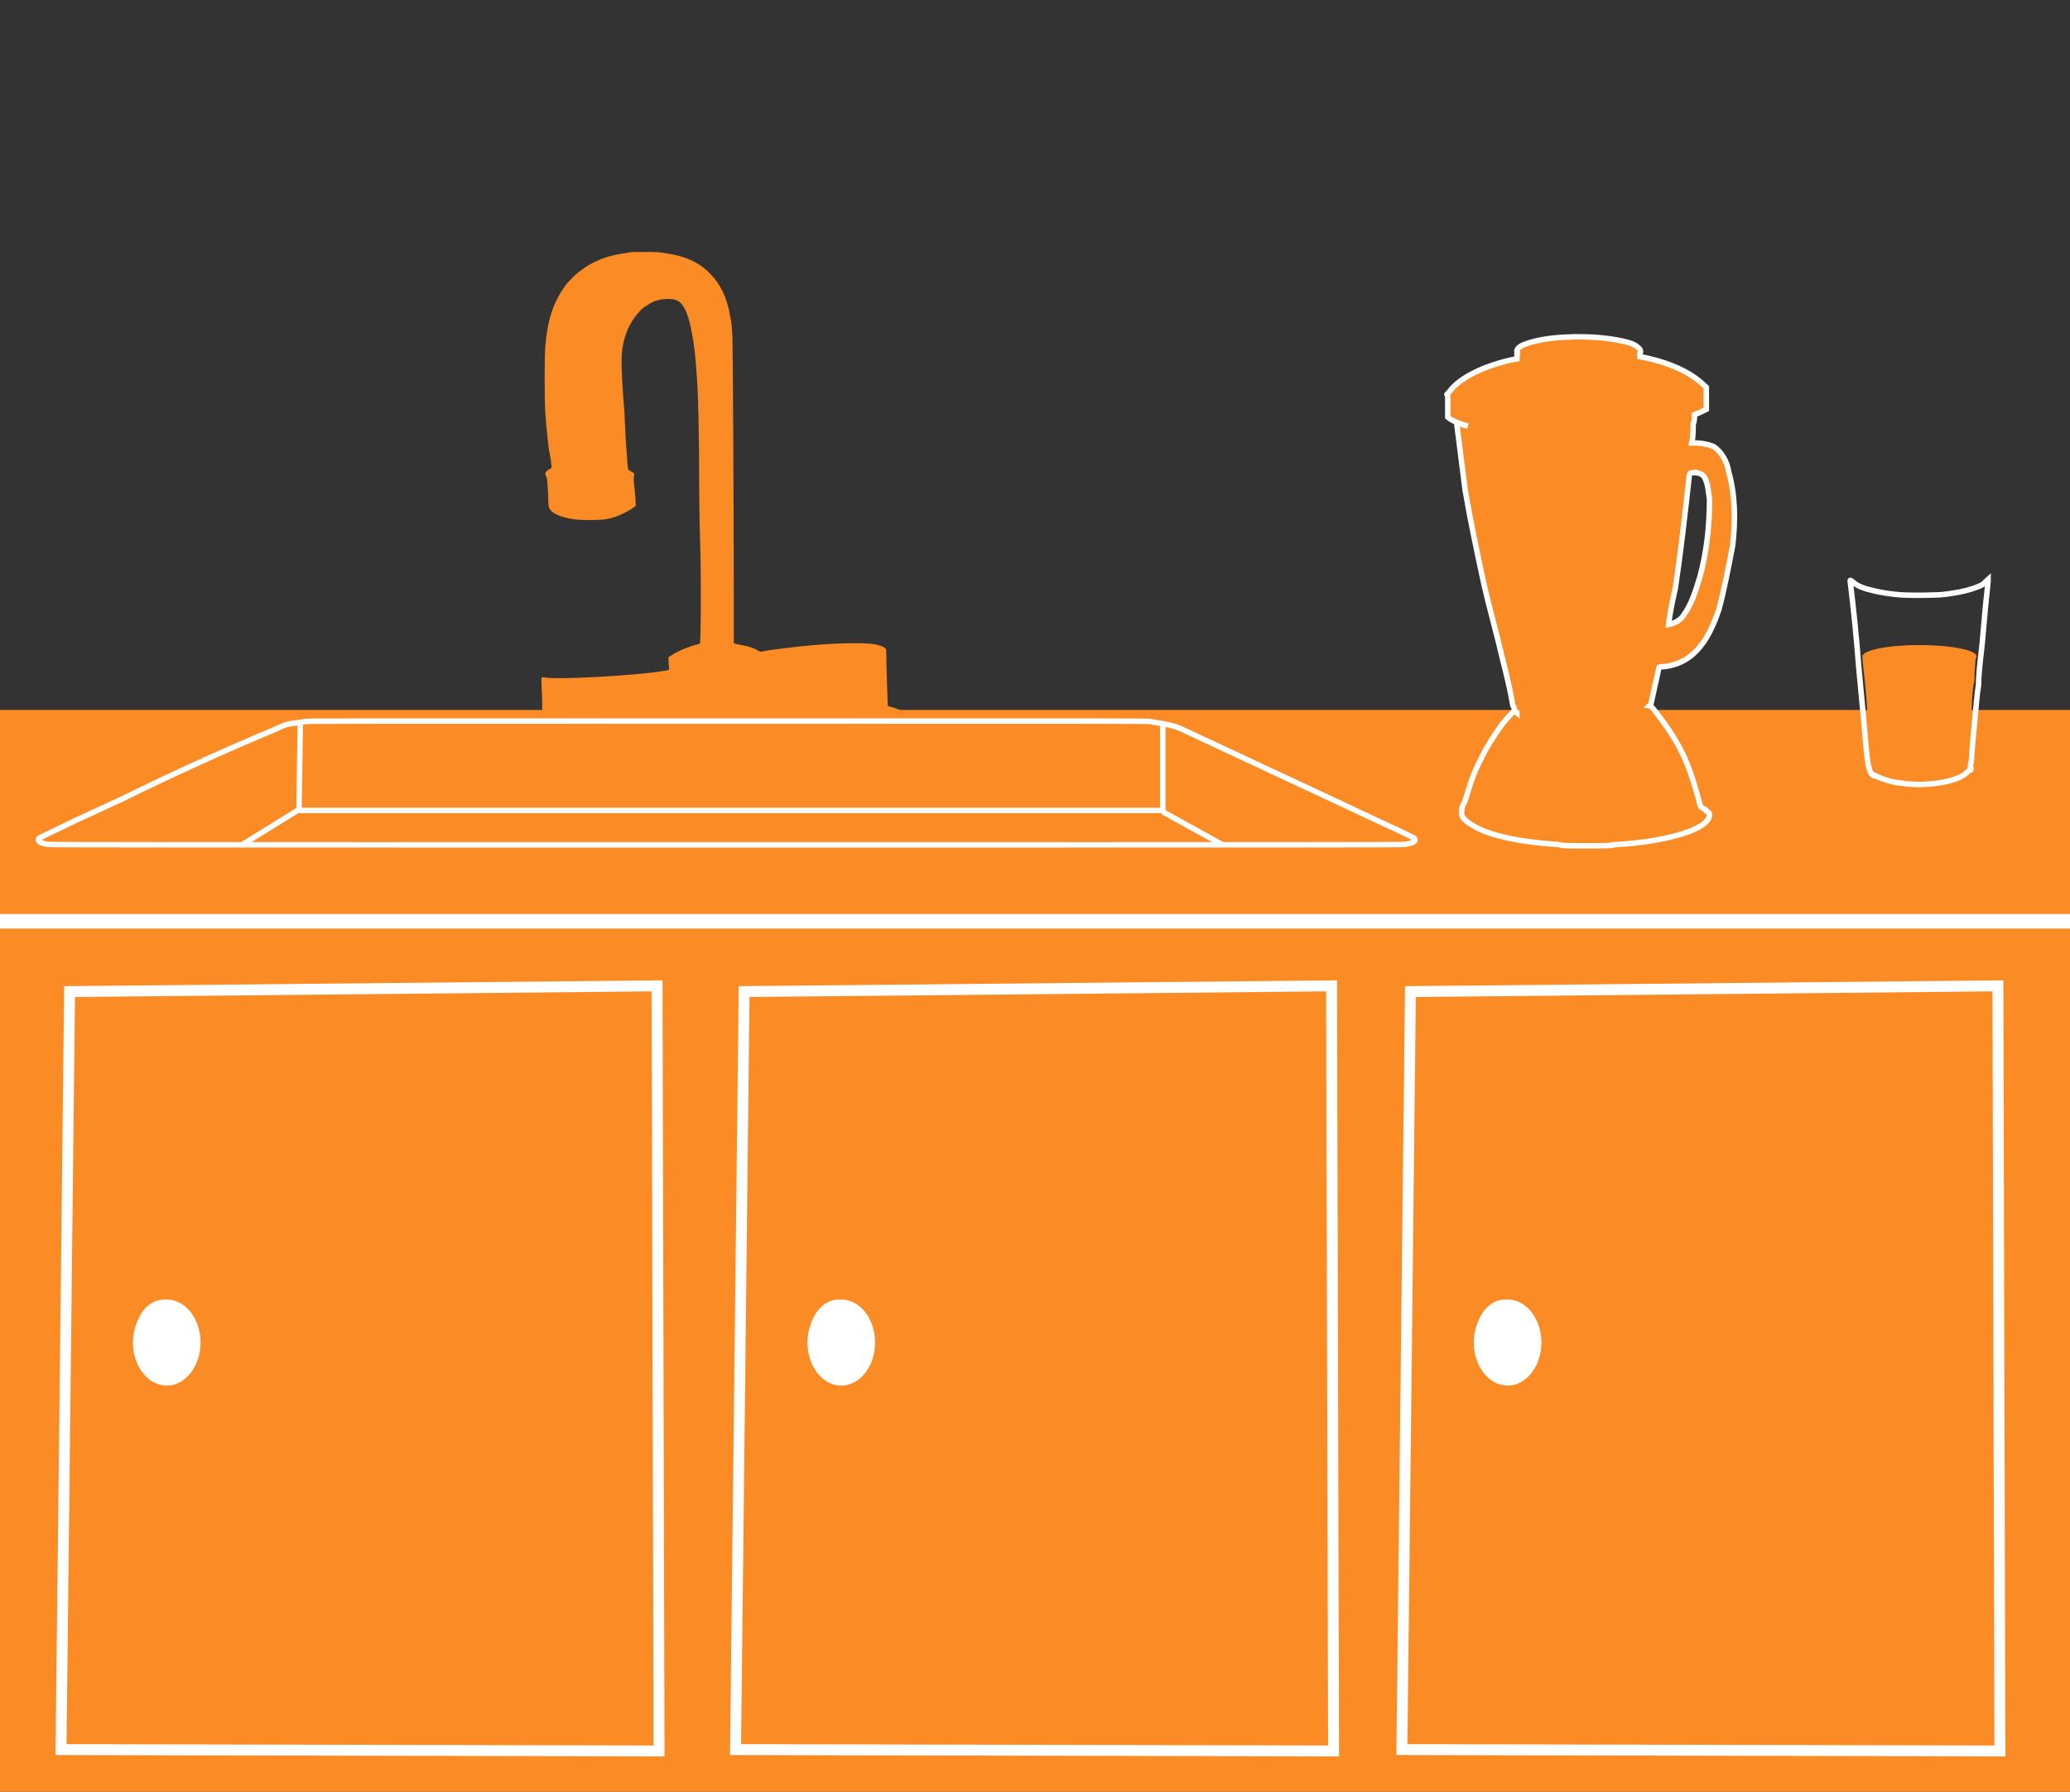 <?xml version="1.0" encoding="UTF-8" standalone="no"?>
<svg
   xmlns:dc="http://purl.org/dc/elements/1.1/"
   xmlns:cc="http://creativecommons.org/ns#"
   xmlns:rdf="http://www.w3.org/1999/02/22-rdf-syntax-ns#"
   xmlns:svg="http://www.w3.org/2000/svg"
   xmlns="http://www.w3.org/2000/svg"
   xmlns:sodipodi="http://sodipodi.sourceforge.net/DTD/sodipodi-0.dtd"
   xmlns:inkscape="http://www.inkscape.org/namespaces/inkscape"
   sodipodi:docname="kuirejo.svg"
   inkscape:version="1.0 (4035a4fb49, 2020-05-01)"
   version="1.1"
   id="svg2"
   height="1312"
   width="1516">
  <rect width="100%" height="100%" fill="#333333" stroke="none"/>
  <defs
     id="defs4" />
  <sodipodi:namedview
     inkscape:window-maximized="1"
     inkscape:window-y="0"
     inkscape:window-x="0"
     inkscape:window-height="704"
     inkscape:window-width="1366"
     inkscape:snap-global="false"
     inkscape:document-rotation="0"
     fit-margin-bottom="0"
     fit-margin-right="0"
     fit-margin-left="0"
     fit-margin-top="0"
     showgrid="false"
     inkscape:current-layer="layer1"
     inkscape:document-units="px"
     inkscape:cy="490.0495"
     inkscape:cx="1054.6771"
     inkscape:zoom="0.76893707"
     inkscape:pageshadow="2"
     inkscape:pageopacity="0.0"
     borderopacity="1.0"
     bordercolor="#666666"
     pagecolor="#ffffff"
     id="base" />
  <g
     transform="translate(-2344,520.6)"
     id="layer1"
     inkscape:groupmode="layer"
     inkscape:label="Layer 1">
    <rect
       style="fill:#fb8b24;fill-opacity:1;fill-rule:evenodd;stroke:none"
       id="rect3047"
       width="1534"
       height="672.1"
       x="2340"
       y="122" />
    <rect
       y="-0.72"
       x="2340"
       height="126"
       width="1534"
       id="rect3051"
       style="fill:#fb8b24;fill-opacity:1;fill-rule:evenodd;stroke:none" />
    <rect
       y="148.7"
       x="2340"
       height="10.67"
       width="1534"
       id="rect3053"
       style="fill:#ffffff;fill-opacity:1;fill-rule:evenodd;stroke:none" />
    <path
       transform="translate(2344,-520.6)"
       d="M 471.615 184.486 C 466.762 184.486 462.032 184.569 461.379 184.732 C 460.4 185.059 457.79 185.385 455.506 185.711 C 443.106 187.669 433.316 191.911 424.832 198.438 C 421.243 201.048 415.696 206.595 413.738 209.531 C 405.254 221.604 401.012 234.003 399.381 253.258 C 398.728 259.458 398.728 295.351 399.381 302.529 C 400.033 311.339 400.687 318.516 401.34 323.736 C 401.992 329.61 401.992 329.282 403.297 336.135 C 403.623 339.071 403.949 341.682 403.949 342.008 C 403.949 342.334 403.624 342.988 402.318 343.641 C 399.382 345.272 398.728 346.577 400.033 348.861 C 400.686 349.84 400.687 350.819 401.34 360.412 C 401.666 372.126 401.665 372.256 404.275 374.605 C 405.907 376.172 410.149 378.13 413.738 378.945 C 419.938 380.479 422.875 380.805 432.012 380.805 C 441.801 380.805 444.411 380.446 450.938 378.357 C 454.853 377.052 462.03 373.333 464.314 371.375 L 465.621 370.363 L 465.295 364.002 C 464.969 360.511 464.641 356.007 464.314 353.984 C 463.988 351.146 463.988 349.84 464.314 348.861 C 464.967 346.904 464.315 346.251 461.705 344.945 L 460.074 343.967 L 459.746 341.355 C 459.42 339.724 459.42 336.136 459.094 332.873 C 458.767 329.61 458.442 323.41 458.115 319.494 C 458.115 315.252 457.463 308.402 457.463 303.834 C 457.137 299.592 456.811 294.046 456.484 291.436 C 455.832 282.625 455.18 269.246 455.18 264.352 C 455.18 255.868 456.811 247.711 460.074 240.529 C 462.032 236.287 463.663 233.677 466.6 230.088 C 469.21 226.825 471.493 224.866 474.43 223.234 C 478.998 220.298 482.262 219.32 487.482 218.994 C 491.072 218.668 494.009 218.994 496.293 220.299 C 498.903 221.278 501.839 225.846 503.471 230.74 C 506.081 238.245 508.693 252.932 509.672 266.963 C 509.998 269.573 509.998 273.163 510.324 275.447 C 510.651 279.688 511.303 290.782 511.303 298.287 C 511.629 300.898 511.629 316.23 511.955 331.893 C 511.955 360.607 512.281 382.469 512.934 404.625 C 513.586 425.965 513.26 469.657 512.607 471.061 C 512.281 471.354 511.629 471.746 510.324 471.975 C 505.43 473.117 496.619 476.672 492.703 479.348 C 491.724 480 490.42 480.686 490.094 480.85 C 489.441 481.176 489.439 481.207 489.766 486.33 C 490.092 488.94 490.092 490.15 489.766 490.443 C 489.439 490.672 488.787 490.965 487.809 491.062 C 486.83 491.193 485.198 491.421 484.219 491.584 C 464.314 494.716 407.539 497.979 398.729 496.021 L 396.771 496.021 C 396.445 496.348 396.445 499.937 396.771 505.484 C 397.098 510.379 397.098 515.927 397.098 517.885 C 397.098 520.821 397.098 520.82 396.445 521.146 C 394.814 521.799 395.466 524.41 397.424 525.389 C 398.403 526.041 398.403 526.041 535.123 525.389 C 602.993 525.062 648.349 524.736 650.307 524.41 C 654.875 524.084 656.832 523.432 658.137 522.779 C 658.463 522.453 659.443 522.127 660.096 522.127 C 661.075 522.127 661.4 522.127 661.4 521.801 C 661.4 520.822 658.463 519.516 653.568 517.885 C 651.937 517.558 650.307 517.233 650.307 516.906 C 649.98 516.58 649.002 480.523 649.002 476.803 C 649.002 475.53 649 475.138 648.021 474.453 C 647.369 473.67 644.433 472.626 641.822 472.039 C 632.033 469.951 602.667 471.06 576.236 474.486 C 572.647 474.943 568.731 475.433 567.426 475.596 C 564.815 475.889 561.226 476.444 558.941 476.934 C 556.657 477.358 556.659 477.325 555.027 476.346 C 552.743 474.779 548.5 473.344 543.605 472.463 C 540.995 471.973 538.385 471.483 538.059 471.32 L 537.406 471.027 L 537.406 441.922 C 537.406 375.161 536.754 256.195 536.428 247.059 C 536.101 239.55 535.776 236.613 534.797 231.719 C 532.513 218.014 527.618 207.9 519.787 200.068 C 511.303 191.585 501.187 187.343 487.156 185.385 C 484.872 185.058 482.914 184.732 482.588 184.732 C 481.446 184.569 476.469 184.486 471.615 184.486 z "
       style="fill:#fb8b24;stroke-width:0.326;fill-opacity:1"
       id="path992" />
    <path
       sodipodi:nodetypes="cccccccsccccccsc"
       id="path3105"
       d="m 2379.231,97.752 c -5.873,-0.979 -8.158,-2.284 -6.852,-4.242 0.653,-0.653 1.305,-0.979 27.083,-13.346 12.726,-5.873 28.388,-13.052 34.588,-15.989 35.577,-17.56 75.413,-35.669 109.637,-49.924 11.287,-4.827 8.158,-4.242 17.947,-5.547 1.631,-0.326 4.242,-0.653 6.2,-0.979 2.937,-0.326 24.146,-0.326 309.006,-0.326 289.102,0 306.069,0 309.332,0.326 1.631,0.326 4.894,0.979 7.505,1.305 6.526,0.979 11.421,2.284 15.662,4.242 40.482,19.017 105.764,49.304 140.962,65.913 28.062,13.019 29.041,13.672 29.693,14.325 1.305,1.958 -0.979,3.263 -7.179,4.242 -2.937,0.326 -72.765,0.326 -496.955,0.326 -387.644,0 -494.018,0 -496.629,-0.326 z m 184.663,-87.679 -0.878,62.123 -41.418,25.614"
       style="fill:none;stroke:#ffffff;stroke-width:4;stroke-miterlimit:4;stroke-dasharray:none" />
    <path
       sodipodi:nodetypes="cccccccccccccccccccccccccccccccscccccscccsccssccccccccccccccccccccccccccccccccccccccc"
       transform="translate(2344,-520.6)"
       d="m 1154,246.6 c -12,0.3 -24,1.101 -35,4.701 -3,1.1 -7,2.199 -8,5.299 0,0.348 0.04,0.68 0.107,1 H 1111 v 5.123 c -0.864,0.129 -2.107,0.365 -3.498,0.674 -21.182,4.619 -38.534,13.424 -45.68,22.994 -0.766,0.817 -1.532,1.735 -1.787,1.99 -0.51,0.459 -0.51,0.51 0,0.791 0.09,0.099 0.177,0.402 0.256,0.91 v 7.537 7.732 l 0.254,0.166 v 0.098 l 0.766,0.637 c 2.826,2.148 7.577,4.106 13.754,5.779 -2.355,-0.585 -4.71,-1.225 -7.064,-1.932 -1,-0.5 -1,0.201 -1,1.201 2,15.8 4,31.698 6,47.398 4,23.6 9,46.8 14,70.07 4,17.43 9,34.731 13,52.141 3,11.94 6,23.81 8,35.75 1,1.174 1,2.528 1,3.65 0.579,0.423 1.217,0.86 1.855,1.295 l 0.022,0.533 c -0.667,-0.498 -1.173,-0.949 -1.332,-1.268 -0.51,-0.51 -1.021,10e-5 -3.828,3.062 -4.338,4.338 -8.933,10.718 -14.803,20.16 -3.573,5.87 -4.337,7.657 -7.145,13.271 -4.083,7.911 -6.891,16.077 -10.209,27.051 -0.51,1.786 -1.02,3.317 -1.275,3.572 -0.255,0.255 -0.766,1.022 -1.022,2.043 -0.51,1.021 -0.766,1.785 -0.766,4.082 -0.255,2.297 0,2.552 0.512,3.828 1.214,2.226 4.048,4.605 7.834,6.643 10.511,6.772 32.651,11.895 61.068,13.773 2.552,0.255 4.085,0.51 3.574,0.51 -0.766,0 10e-5,0.256 1.531,0.256 7.656,0.51 39.556,0.255 36.238,-0.256 l -1.277,-0.254 h 1.277 c 0.766,0 4.337,-0.257 7.91,-0.512 30.114,-2.297 55.125,-9.442 60.994,-17.098 1.276,-1.786 1.785,-2.553 1.785,-4.084 0,-1.021 6e-4,-1.275 -0.51,-1.785 -0.333,-0.333 -0.958,-0.756 -1.576,-1.135 -0.4,-0.826 -1.238,-1.507 -2.762,-2.184 -1.786,-1.021 -1.533,3.8e-4 -3.574,-8.166 -2.807,-9.953 -5.87,-19.65 -8.422,-25.52 -4.338,-10.463 -10.973,-21.692 -19.395,-32.666 -2.807,-4.083 -6.38,-8.167 -6.891,-8.422 -0.24,0 -0.479,-0.219 -0.719,-0.246 0.301,-0.291 0.601,-0.577 0.902,-0.877 2,-9.08 4,-18.22 6,-27.15 1,-0.95 3,-0.389 4,-0.639 8,-0.92 16,-4.242 22,-10.182 9,-8.48 14,-20.34 18,-32.01 4,-15.36 7,-31.04 10,-46.84 2,-17.8 2,-36.199 -3,-53.699 -1,-7.1 -5,-14.4 -11,-18.4 -5,-2 -10,-2.699 -16,-2.699 1,-4.5 1,-9 1,-13.5 0.965,-2.317 0.997,-4.817 0.998,-7.146 2.362,-0.908 4.507,-1.833 6.354,-2.762 l 2.297,-1.129 v -8.064 -8.064 l -1.785,-1.66 c -7.911,-7.656 -19.651,-13.78 -34.453,-17.965 -3.44,-0.983 -10.091,-2.53 -12.41,-2.896 v -2.111 c 0.887,-1.341 0.567,-3.105 -1,-4.201 -3,-3.2 -8,-4.201 -13,-5.301 -11,-2.3 -22,-2.9 -33,-2.9 z m 87,99.5 c 3,0.1 5,0.7 7,2.9 3,4.9 3,10.9 4,16.5 0,19.1 -2,38.299 -7,56.789 -3,9.85 -6,19.98 -12,28.25 -2,3.42 -7,6.201 -11,6.791 1,-8.91 3,-17.82 5,-26.75 4,-26.78 7,-53.68 10,-80.68 0,-1.1 0,-2.6 1,-3.5 1,-0.2 2,-0.201 3,-0.301 z"
       style="fill:#fb8b24;fill-opacity:1;stroke-width:4;stroke:#ffffff;stroke-miterlimit:4;stroke-dasharray:none"
       id="path3983" />
    <g
       transform="translate(0,-34)"
       id="g954">
      <path
         inkscape:connector-curvature="0"
         style="fill:none;fill-opacity:1;fill-rule:evenodd;stroke:#ffffff;stroke-width:4;stroke-miterlimit:4;stroke-dasharray:none;stroke-opacity:1"
         d="m 3800,-62.26 -2,1.79 c -1,1.15 -2,2.15 -4,2.89 -6,2.74 -15,5.01 -27,6.33 -5,0.54 -23,0.74 -29,0.37 -10,-0.61 -19,-2.18 -27,-4.45 -5,-1.52 -8,-3.16 -10,-5.07 -2,-1.47 -2,-1.49 -2,-0.76 0,0.74 3,23.69 5,47.4 1,15.295 4,42.32 6,67.13 1,11.53 2,21.7 3,22.63 0,1.73 2,5.19 3,5.43 0,0.12 0,-0.05 0,-0.54 -1,-0.51 0,-0.32 2,0.86 4,1.88 8,3.15 12,4.16 4,0.78 11,1.64 15,1.81 1,0.05 3,0.12 4,0.15 3,0.12 12,-0.62 16,-1.3 10,-1.71 17,-4.36 20,-8.13 2,-1.41 2,-1.54 3,-1.37 l 1,0.15 -1,-0.46 c -1,-0.47 -1,-0.49 -1,-2.08 0,-0.88 1,-4.02 1,-6.95 0,-2.93 1,-13.82 2,-24.15 1,-10.35 2,-23.15 3,-28.44 0,-5.285 1,-16.101 2,-24.004 1,-7.926 2,-22.486 3,-32.426 1,-9.96 2,-18.69 2,-19.5 z m -92,11.33 v 0 c 0,0.03 0,0.03 0,0.03 z"
         id="path4478" />
      <path
         id="path4495-1"
         style="fill:#fb8b24;fill-opacity:1;fill-rule:evenodd;stroke:none"
         d="m 3749.486,-14.233 a 41.779,8.322 0 0 0 -40.971,7.072 L 3708,-6.832 v 2.201 c 0,1.199 1,9.886 2,19.311 1,9.42 2,26.63 3,38.23 2,20.15 3,21.15 3,22.26 1,1.24 4,3.521 6,4.641 4,2.08 12,3.9 19,4.41 8,0.64 19,0.149 26,-1.221 6,-1.28 12,-3.919 15,-6.389 1,-1.1 1,-1.661 2,-2.771 0,-1.78 2,-18.98 4,-39.43 0,-8.98 1,-19.05 2,-22.33 0,-6.303 0.647,-13.199 0.889,-16.461 a 41.779,8.322 0 0 0 0.713,-1.531 41.779,8.322 0 0 0 -41.779,-8.32 41.779,8.322 0 0 0 -0.336,0 z" />
    </g>
    <path
       sodipodi:nodetypes="ccccc"
       id="path995"
       d="m 2563.167,72.893 h 632.416 V 9.177 m -0.057,64.658 44.16,24.342"
       style="fill:none;fill-rule:evenodd;stroke:#ffffff;stroke-width:4;stroke-linecap:butt;stroke-linejoin:miter;stroke-opacity:1;stroke-miterlimit:4;stroke-dasharray:none" />
  </g>
  <g
     style="display:inline"
     inkscape:label="doors"
     id="layer2"
     inkscape:groupmode="layer">
    <g
       id="g901"
       transform="translate(-2344,520.6)">
      <path
         id="path3057"
         style="opacity:1;fill:none;fill-opacity:1;fill-rule:evenodd;stroke:#ffffff;stroke-width:8;stroke-miterlimit:4;stroke-dasharray:none;stroke-opacity:1"
         d="m 50.955,726.121 -6.261,555.051 437.97,1.029 -1.453,-560.276 z"
         transform="translate(2344,-520.6)"
         sodipodi:nodetypes="ccccc" />
      <path
         id="path4376-8-7"
         style="opacity:1;fill:#ffffff;fill-opacity:1;fill-rule:evenodd;stroke:none;stroke-width:1.343"
         d="m 121.957,951.625 a 24.744,31.5 0 0 0 -1.314,0.057 21.841,29.121 0 0 0 -0.596,-0.012 21.841,29.121 0 0 0 -19.566,16.184 24.744,31.5 0 0 0 -0.008,0.016 24.744,31.5 0 0 0 -3.096,15.256 24.744,31.5 0 0 0 24.744,31.5 24.744,31.5 0 0 0 24.742,-31.5 24.744,31.5 0 0 0 -24.742,-31.5 24.744,31.5 0 0 0 -0.164,0 z"
         transform="translate(2344,-520.6)" />
    </g>
    <g
       transform="translate(-1850,520.6)"
       id="g907">
      <path
         sodipodi:nodetypes="ccccc"
         transform="translate(2344,-520.6)"
         d="m 50.955,726.121 -6.261,555.051 437.97,1.029 -1.453,-560.276 z"
         style="opacity:1;fill:none;fill-opacity:1;fill-rule:evenodd;stroke:#ffffff;stroke-width:8;stroke-miterlimit:4;stroke-dasharray:none;stroke-opacity:1"
         id="path903" />
      <path
         transform="translate(2344,-520.6)"
         d="m 121.957,951.625 a 24.744,31.5 0 0 0 -1.314,0.057 21.841,29.121 0 0 0 -0.596,-0.012 21.841,29.121 0 0 0 -19.566,16.184 24.744,31.5 0 0 0 -0.008,0.016 24.744,31.5 0 0 0 -3.096,15.256 24.744,31.5 0 0 0 24.744,31.5 24.744,31.5 0 0 0 24.742,-31.5 24.744,31.5 0 0 0 -24.742,-31.5 24.744,31.5 0 0 0 -0.164,0 z"
         style="opacity:1;fill:#ffffff;fill-opacity:1;fill-rule:evenodd;stroke:none;stroke-width:1.343"
         id="path905" />
    </g>
    <g
       id="g913"
       transform="translate(-1362,520.6)">
      <path
         id="path909"
         style="opacity:1;fill:none;fill-opacity:1;fill-rule:evenodd;stroke:#ffffff;stroke-width:8;stroke-miterlimit:4;stroke-dasharray:none;stroke-opacity:1"
         d="m 50.955,726.121 -6.261,555.051 437.97,1.029 -1.453,-560.276 z"
         transform="translate(2344,-520.6)"
         sodipodi:nodetypes="ccccc" />
      <path
         id="path911"
         style="opacity:1;fill:#ffffff;fill-opacity:1;fill-rule:evenodd;stroke:none;stroke-width:1.343"
         d="m 121.957,951.625 a 24.744,31.5 0 0 0 -1.314,0.057 21.841,29.121 0 0 0 -0.596,-0.012 21.841,29.121 0 0 0 -19.566,16.184 24.744,31.5 0 0 0 -0.008,0.016 24.744,31.5 0 0 0 -3.096,15.256 24.744,31.5 0 0 0 24.744,31.5 24.744,31.5 0 0 0 24.742,-31.5 24.744,31.5 0 0 0 -24.742,-31.5 24.744,31.5 0 0 0 -0.164,0 z"
         transform="translate(2344,-520.6)" />
    </g>
  </g>
</svg>
